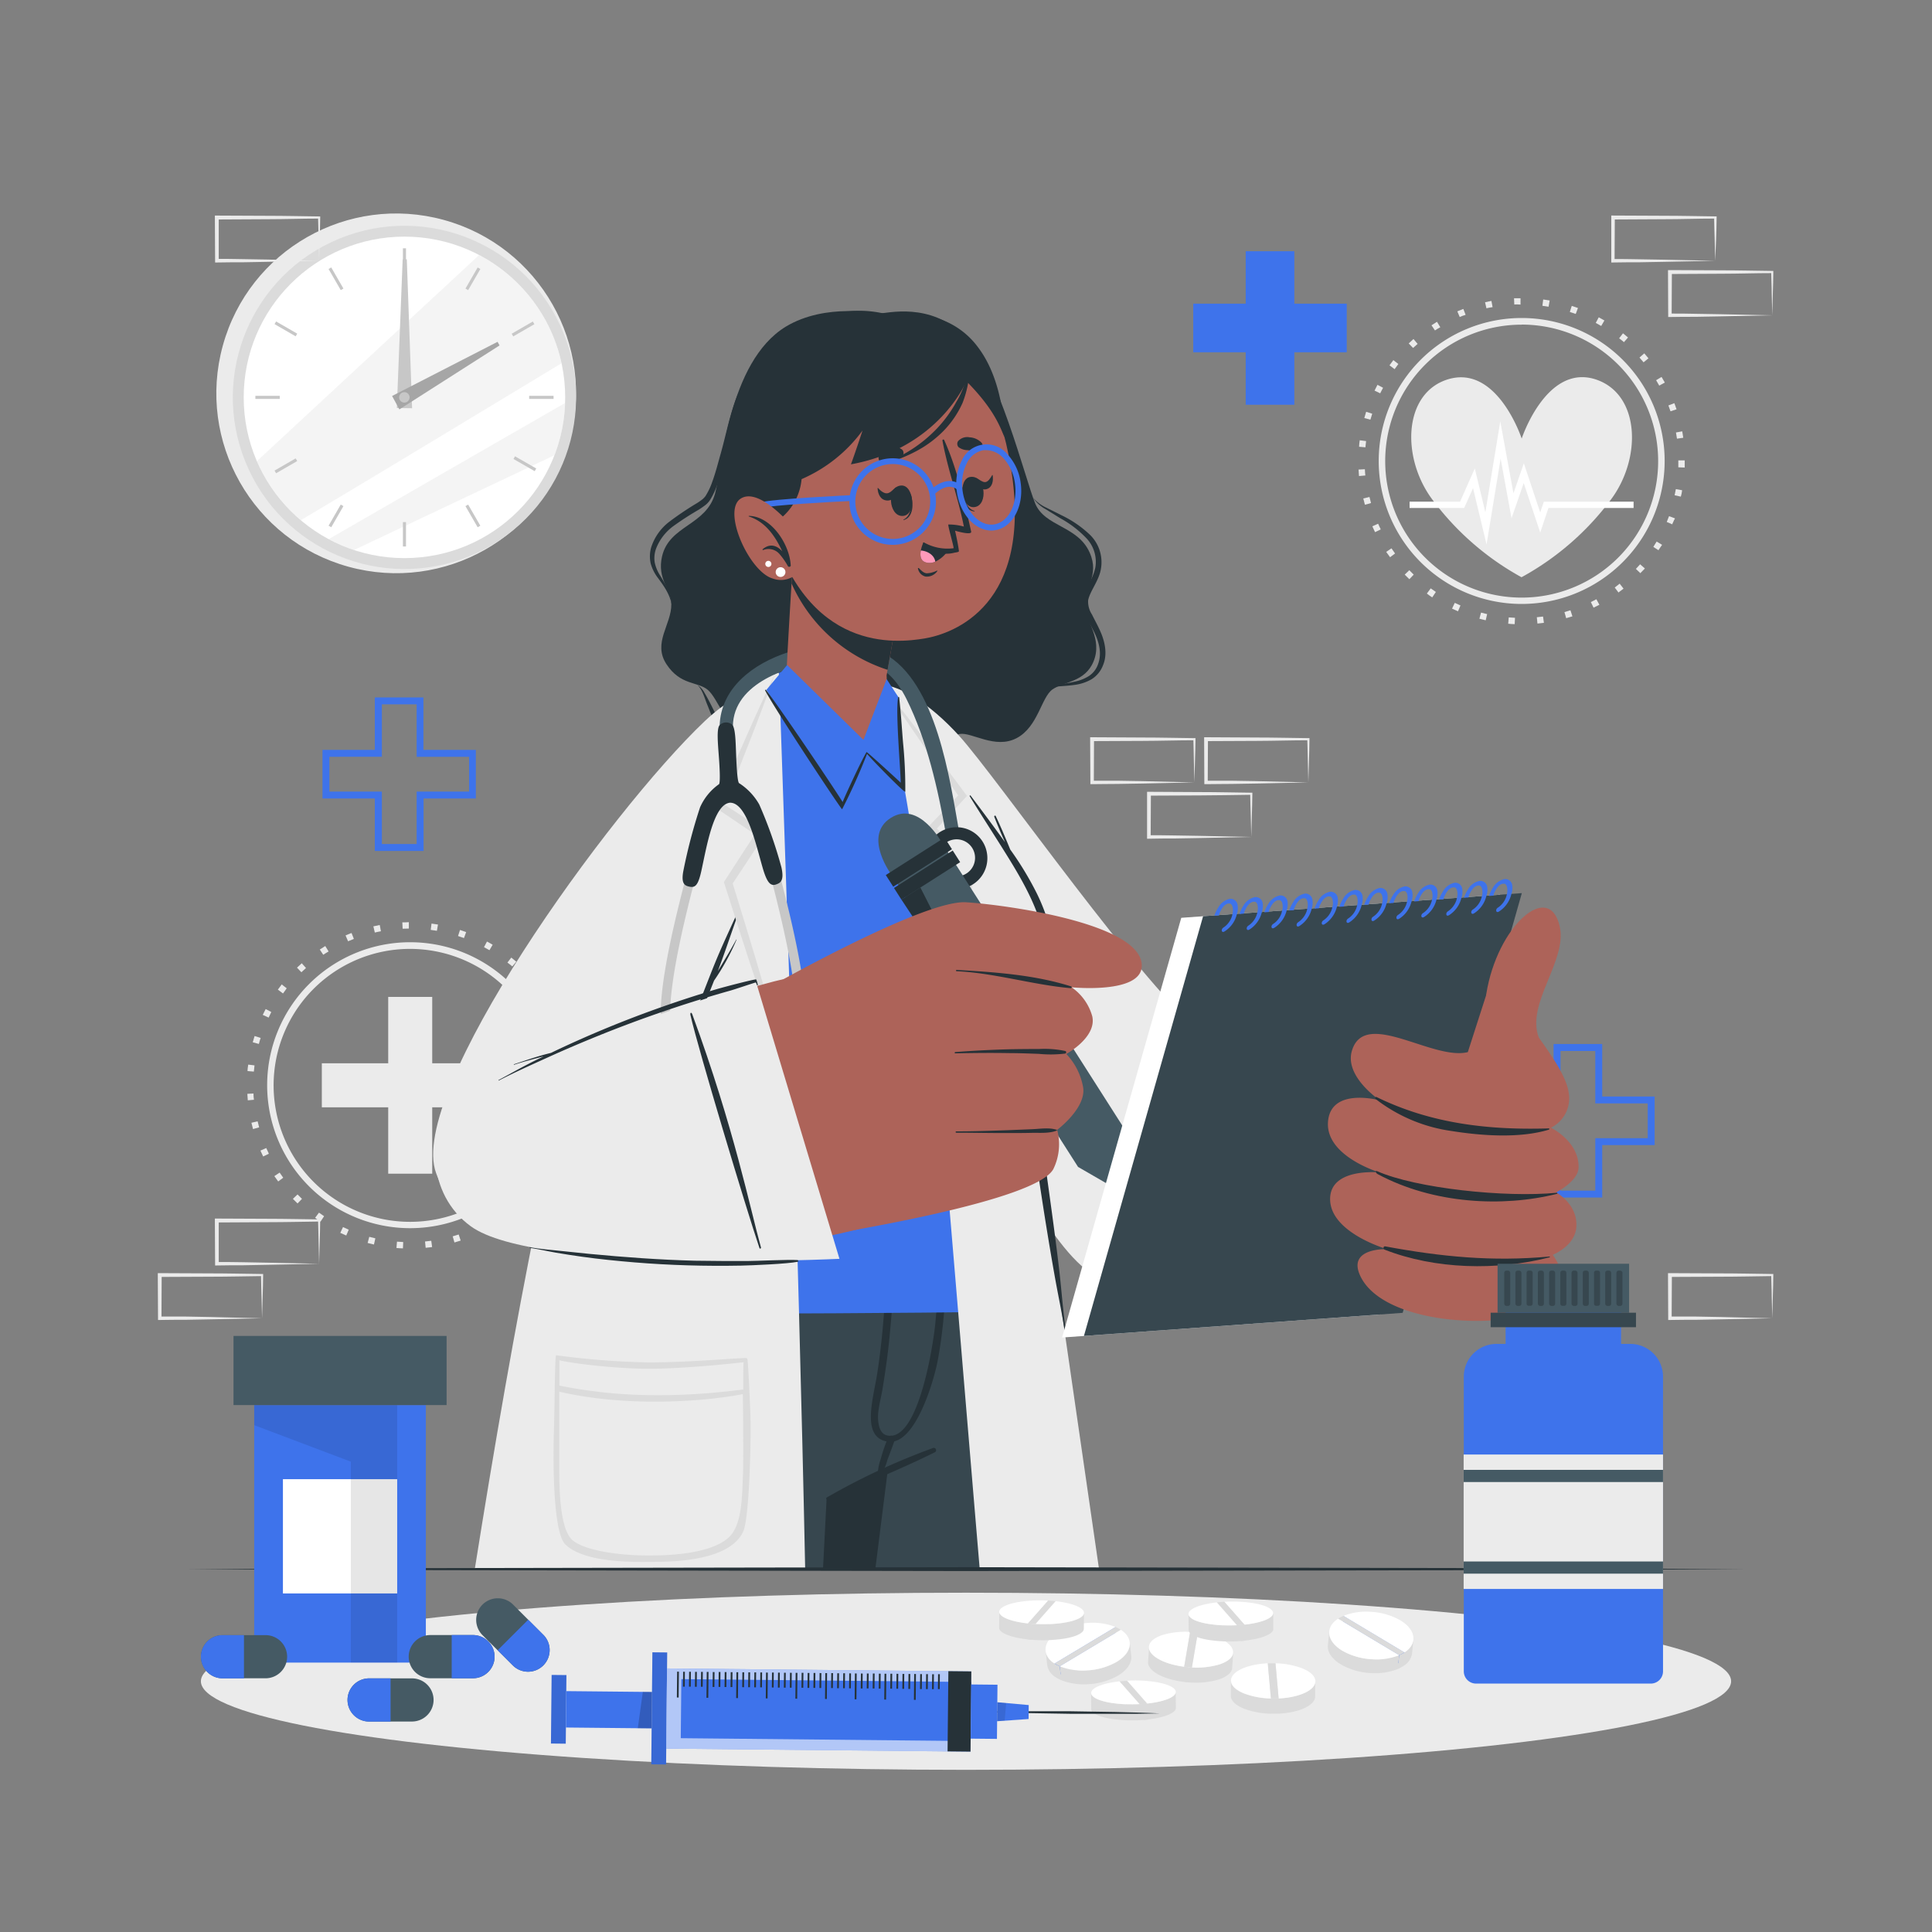 <svg xmlns="http://www.w3.org/2000/svg" viewBox="0 0 500 500"><rect x="0" y="0" width="500" height="500" fill="#808080" stroke="none"/><g id="freepik--background-complete--inject-19"><path d="M106.14,317.85a37,37,0,1,1,37-37A37,37,0,0,1,106.14,317.85Zm0-72.28a35.32,35.32,0,1,0,35.31,35.32A35.36,35.36,0,0,0,106.14,245.57Z" style="fill:#ebebeb"></path><path d="M104.28,323.08c-.56,0-1.12-.06-1.68-.1l.14-1.64c.53,0,1.07.08,1.61.1Zm5.88-.15L110,321.3c.54-.05,1.07-.12,1.61-.19l.22,1.63C111.28,322.82,110.73,322.88,110.16,322.93Zm-13.38-.85c-.55-.12-1.09-.26-1.64-.4l.43-1.59c.52.14,1.05.27,1.57.39Zm20.83-.53-.45-1.59c.52-.14,1-.3,1.55-.47l.51,1.57Zm-28-1.8c-.52-.22-1-.45-1.54-.69l.7-1.49c.49.24,1,.46,1.48.67Zm35.09-.9-.72-1.48c.49-.24,1-.48,1.44-.74l.78,1.45C125.68,318.34,125.18,318.6,124.67,318.85Zm-41.76-2.68c-.47-.31-.94-.63-1.39-1l1-1.34c.43.32.88.63,1.33.92Zm48.23-1.24-1-1.33,1.28-1,1,1.28C132,314.25,131.59,314.6,131.14,314.93ZM77,311.45c-.41-.39-.81-.78-1.2-1.19L77,309.12c.38.39.76.77,1.15,1.14Zm59.82-1.53-1.19-1.13c.37-.39.73-.79,1.09-1.2l1.23,1.08C137.57,309.1,137.2,309.51,136.81,309.92ZM72,305.76c-.33-.45-.65-.91-1-1.38l1.37-.91c.3.44.61.89.93,1.32ZM141.5,304l-1.37-.9c.29-.45.58-.91.86-1.37l1.41.84C142.11,303,141.81,303.51,141.5,304Zm-73.39-4.7c-.25-.51-.48-1-.71-1.53l1.51-.66c.22.5.44,1,.67,1.47Zm77-2-1.51-.64c.21-.5.41-1,.6-1.51l1.54.58C145.49,296.26,145.28,296.78,145.06,297.3Zm-79.63-5.1c-.15-.54-.28-1.08-.41-1.63l1.6-.38c.12.53.25,1.05.4,1.57Zm81.93-2.12-1.6-.36c.12-.52.22-1.05.32-1.58l1.62.29C147.6,289,147.49,289.53,147.36,290.08Zm-83.28-5.32q-.08-.84-.12-1.68L65.6,283q0,.81.12,1.62Zm84.25-2.19-1.64-.06q0-.81,0-1.62v-.17h1.65v.16C148.37,281.46,148.36,282,148.33,282.57ZM65.7,277.33l-1.64-.14c0-.56.11-1.12.18-1.67l1.63.2C65.81,276.26,65.75,276.79,65.7,277.33Zm80.61-2.25c-.08-.53-.16-1.07-.26-1.59l1.62-.3c.1.55.19,1.1.27,1.66ZM67,270.17l-1.59-.43q.23-.81.48-1.62l1.57.5C67.27,269.13,67.12,269.65,67,270.17ZM144.64,268c-.18-.52-.36-1-.55-1.53l1.54-.58c.2.52.39,1.05.57,1.58Zm-75.12-4.65L68,262.65c.24-.51.49-1,.76-1.51l1.45.77C70,262.39,69.75,262.87,69.52,263.36Zm72.2-2c-.26-.47-.53-.94-.81-1.4l1.41-.85c.29.48.57,1,.84,1.46Zm-68.48-4.24-1.33-1c.33-.45.67-.9,1-1.34l1.29,1C73.89,256.24,73.56,256.67,73.24,257.11Zm64.42-1.79q-.51-.63-1-1.23l1.24-1.09c.37.42.73.85,1.08,1.28ZM78,251.62l-1.14-1.19c.41-.39.82-.77,1.24-1.14l1.09,1.23C78.81,250.88,78.41,251.24,78,251.62Zm54.57-1.51c-.41-.36-.83-.7-1.25-1l1-1.29c.44.35.87.7,1.3,1.07Zm-48.9-3-.91-1.37,1.42-.91.86,1.41C84.6,246.48,84.14,246.77,83.69,247.07Zm43-1.2-1.41-.79.77-1.45c.5.27,1,.54,1.47.83ZM90.08,243.6l-.65-1.51c.51-.22,1-.43,1.55-.63l.6,1.53C91.07,243.19,90.57,243.39,90.08,243.6Zm30-.83c-.51-.19-1-.36-1.54-.53l.51-1.57c.53.18,1.07.36,1.59.55ZM97,241.34l-.37-1.6c.54-.13,1.09-.24,1.65-.35l.3,1.62C98,241.11,97.51,241.22,97,241.34Zm16.07-.45c-.53-.09-1.06-.17-1.6-.24l.21-1.63c.56.07,1.12.16,1.67.25Zm-8.87-.54-.08-1.64c.56,0,1.12,0,1.69-.05v1.65C105.27,240.31,104.73,240.32,104.19,240.35Z" style="fill:#ebebeb"></path><polygon points="100.47 303.75 111.86 303.75 111.86 286.57 129.04 286.57 129.04 275.18 111.86 275.18 111.86 258 100.47 258 100.47 275.18 83.29 275.18 83.29 286.57 100.47 286.57 100.47 303.75" style="fill:#ebebeb"></polygon><path d="M416.83,129.39a71.81,71.81,0,0,1-23.06,20,71.76,71.76,0,0,1-23-20c-8.12-10.74-7.72-27.56,3.89-31.2,12.84-4,19.15,15.31,19.15,15.31s6.4-19.45,19.16-15.31C424.5,102,424.94,118.65,416.83,129.39Z" style="fill:#ebebeb"></path><polygon points="384.72 140.9 381.22 126.33 378.93 131.47 364.8 131.47 364.8 129.82 377.87 129.82 381.68 121.23 384.41 132.59 388.27 109.05 391.68 127.67 394.37 119.9 398.61 132.63 399.55 129.82 422.77 129.82 422.77 131.46 400.74 131.46 398.61 137.82 394.34 125.01 391.18 134.13 388.36 118.68 384.72 140.9" style="fill:#fff"></polygon><path d="M393.81,156.3a37,37,0,1,1,37-37A37,37,0,0,1,393.81,156.3Zm0-72.28a35.32,35.32,0,1,0,35.32,35.32A35.35,35.35,0,0,0,393.81,84Z" style="fill:#ebebeb"></path><path d="M392,161.53c-.56,0-1.12-.06-1.68-.11l.14-1.64c.53.05,1.07.08,1.62.11Zm5.89-.15-.16-1.64c.54-.05,1.08-.11,1.61-.18l.22,1.63C399,161.26,398.4,161.33,397.84,161.38Zm-13.39-.85c-.55-.12-1.09-.26-1.63-.4l.42-1.59c.52.14,1.05.27,1.58.39Zm20.83-.54-.45-1.58c.52-.15,1-.3,1.55-.47l.51,1.57C406.36,159.68,405.82,159.84,405.28,160Zm-28-1.79c-.52-.22-1-.45-1.54-.69l.7-1.49,1.48.67Zm35.1-.91-.72-1.48c.48-.23,1-.48,1.43-.73l.78,1.44C413.35,156.79,412.85,157.05,412.35,157.29Zm-41.77-2.68c-.47-.31-.93-.63-1.39-1l1-1.34c.44.32.88.62,1.33.92Zm48.23-1.24-1-1.32c.44-.32.86-.65,1.28-1l1,1.29C419.71,152.7,419.27,153,418.81,153.37Zm-54.15-3.47c-.41-.39-.81-.79-1.2-1.19l1.19-1.14q.56.57,1.14,1.14Zm59.82-1.53-1.19-1.14c.37-.39.73-.79,1.09-1.19l1.24,1.08C425.25,147.54,424.87,148,424.48,148.37Zm-64.81-4.16c-.33-.46-.65-.91-1-1.38l1.36-.92c.3.45.61.89.93,1.33Zm69.51-1.78-1.38-.9c.29-.46.58-.91.86-1.38l1.41.85C429.78,141.48,429.48,142,429.18,142.43Zm-73.4-4.71c-.25-.5-.48-1-.7-1.52l1.5-.66c.22.49.44,1,.68,1.47Zm77-2-1.51-.64c.21-.49.41-1,.6-1.5l1.54.58C433.16,134.7,433,135.23,432.73,135.74Zm-79.62-5.09c-.15-.54-.29-1.09-.42-1.63l1.6-.38c.12.53.26,1.05.4,1.57ZM435,128.53l-1.61-.36c.12-.53.23-1.06.32-1.59l1.62.29C435.27,127.43,435.16,128,435,128.53Zm-83.29-5.33q-.08-.83-.12-1.68l1.64-.08c0,.54.07,1.08.12,1.61ZM436,121l-1.65-.06c0-.54,0-1.08,0-1.62v-.17H436v.16C436,119.9,436,120.46,436,121Zm-82.64-5.24-1.63-.14c0-.56.1-1.12.17-1.68l1.64.21C353.48,114.7,353.42,115.24,353.37,115.78ZM434,113.53c-.07-.54-.16-1.07-.26-1.6l1.62-.3c.1.55.19,1.11.27,1.66Zm-79.33-4.91-1.59-.43c.15-.55.31-1.08.48-1.62l1.57.5C355,107.58,354.79,108.1,354.65,108.62Zm77.66-2.17c-.17-.51-.36-1-.55-1.52l1.54-.59q.3.8.57,1.59Zm-75.12-4.65-1.48-.71c.24-.51.5-1,.76-1.5l1.45.77C357.67,100.83,357.43,101.32,357.19,101.8Zm72.2-2c-.26-.48-.53-.94-.81-1.4l1.41-.85c.29.47.57,1,.84,1.45Zm-68.47-4.25-1.34-1q.5-.69,1-1.35l1.29,1C361.56,94.68,361.23,95.12,360.92,95.55Zm64.41-1.78c-.34-.42-.69-.83-1.05-1.24l1.24-1.08c.37.42.73.84,1.08,1.28Zm-59.64-3.71-1.14-1.18c.41-.39.82-.77,1.24-1.14L366.88,89C366.48,89.33,366.08,89.69,365.69,90.06Zm54.57-1.51c-.41-.35-.83-.69-1.25-1l1-1.29c.44.35.87.71,1.3,1.08Zm-48.89-3-.92-1.36c.47-.32.94-.62,1.42-.91l.86,1.41C372.27,84.93,371.81,85.22,371.37,85.51Zm43-1.19c-.46-.27-.93-.54-1.41-.79l.77-1.45c.5.26,1,.54,1.47.82Zm-36.59-2.27-.65-1.51q.76-.33,1.56-.63l.59,1.53C378.74,81.63,378.25,81.84,377.75,82.05Zm30-.84c-.51-.18-1-.36-1.53-.52l.5-1.57c.54.17,1.07.35,1.6.55Zm-23.1-1.42-.37-1.61c.54-.12,1.09-.24,1.65-.34l.3,1.61C385.71,79.55,385.18,79.67,384.66,79.79Zm16.07-.45c-.53-.09-1.06-.17-1.6-.24l.21-1.63c.56.07,1.12.15,1.67.25Zm-8.87-.54-.07-1.65c.55,0,1.11,0,1.68,0v1.64C392.94,78.76,392.4,78.77,391.86,78.8Z" style="fill:#ebebeb"></path><circle cx="102.54" cy="101.8" r="46.54" transform="translate(-22.79 173.71) rotate(-74.64)" style="fill:#ebebeb"></circle><circle cx="104.67" cy="102.84" r="44.41" transform="translate(-31.08 47.13) rotate(-22.18)" style="fill:#dbdbdb"></circle><circle cx="104.67" cy="102.84" r="41.6" style="fill:#fff"></circle><path d="M145.34,94c-19,11.48-50.09,30.31-67.49,40.63a41.68,41.68,0,0,1-11.37-15.28L124,66A41.65,41.65,0,0,1,145.34,94Z" style="fill:#ebebeb;opacity:0.5"></path><path d="M146.25,104.29a41.22,41.22,0,0,1-2.75,13.52L91.61,142.35a40.5,40.5,0,0,1-6.55-2.81C100.73,130.48,129.37,114,146.25,104.29Z" style="fill:#ebebeb;opacity:0.5"></path><rect x="104.27" y="64.26" width="0.8" height="6.31" style="fill:#c7c7c7"></rect><rect x="86.56" y="69" width="0.8" height="6.31" transform="translate(-24.43 53.14) rotate(-30)" style="fill:#c7c7c7"></rect><rect x="73.59" y="81.97" width="0.8" height="6.31" transform="translate(-36.73 106.63) rotate(-60)" style="fill:#c7c7c7"></rect><rect x="66.09" y="102.44" width="6.31" height="0.8" style="fill:#c7c7c7"></rect><rect x="70.84" y="120.15" width="6.31" height="0.8" transform="translate(-50.37 53.15) rotate(-30)" style="fill:#c7c7c7"></rect><rect x="83.81" y="133.12" width="6.31" height="0.8" transform="translate(-72.15 142.18) rotate(-60.04)" style="fill:#c7c7c7"></rect><rect x="104.27" y="135.12" width="0.8" height="6.31" style="fill:#c7c7c7"></rect><rect x="121.99" y="130.37" width="0.8" height="6.31" transform="translate(-50.37 79.08) rotate(-30)" style="fill:#c7c7c7"></rect><rect x="134.96" y="117.4" width="0.8" height="6.31" transform="matrix(0.5, -0.87, 0.87, 0.5, -36.73, 177.5)" style="fill:#c7c7c7"></rect><rect x="136.95" y="102.44" width="6.31" height="0.8" style="fill:#c7c7c7"></rect><rect x="132.21" y="84.72" width="6.31" height="0.8" transform="translate(-24.43 79.1) rotate(-30)" style="fill:#c7c7c7"></rect><rect x="119.24" y="71.75" width="6.31" height="0.8" transform="translate(-1.27 142.12) rotate(-60.02)" style="fill:#c7c7c7"></rect><polygon points="105.28 67.11 106.65 105.65 102.7 105.6 104.21 67.1 105.28 67.11" style="fill:#c7c7c7"></polygon><polygon points="129.28 89.4 103.36 105.95 101.47 102.48 128.77 88.46 129.28 89.4" style="fill:#a6a6a6"></polygon><path d="M106,102.84a1.35,1.35,0,1,1-1.35-1.35A1.35,1.35,0,0,1,106,102.84Z" style="fill:#c7c7c7"></path><path d="M82.59,327.06l-13.12.27-6.66.12c-2.23,0-4.47,0-6.7.05h-.44v-.44l-.06-11.19v-.51h.5l13.24.06c4.42,0,8.83.11,13.24.16h.28v.27c0,1.89-.09,3.78-.13,5.65Zm0,0-.14-5.66c0-1.86-.11-3.7-.13-5.53l.27.27c-4.41.05-8.82.16-13.24.16l-13.24.07.5-.5,0,11.19-.45-.45c2.18,0,4.36,0,6.55.05l6.58.12Z" style="fill:#ebebeb"></path><path d="M67.82,341.17l-13.12.27-6.66.12c-2.23,0-4.47,0-6.7.05H40.9v-.44L40.84,330v-.51h.5l13.24.06c4.41,0,8.83.11,13.24.16h.28V330c0,1.89-.08,3.78-.13,5.65Zm0,0-.14-5.66c-.05-1.86-.11-3.7-.13-5.53l.27.27c-4.41.05-8.83.16-13.24.16l-13.24.06.5-.49-.05,11.19-.45-.45c2.18,0,4.36,0,6.55,0l6.58.12Z" style="fill:#ebebeb"></path><path d="M338.6,202.49l-13.13.28-6.66.11c-2.22.05-4.46,0-6.69.06h-.44v-.45l-.05-11.19v-.5h.5l13.24.07c4.41,0,8.83.11,13.24.16h.28v.27c0,1.9-.08,3.79-.13,5.66Zm0,0-.14-5.65c0-1.86-.11-3.71-.13-5.54l.27.28c-4.41,0-8.83.15-13.24.16l-13.24.06.5-.5-.06,11.19-.44-.44c2.18,0,4.36,0,6.54,0l6.58.11Z" style="fill:#ebebeb"></path><path d="M323.83,216.6l-13.13.28L304,217c-2.22,0-4.46,0-6.69.06h-.45v-.45l0-11.19v-.5h.5l13.24.07c4.41,0,8.82.11,13.24.16h.27v.27c0,1.9-.09,3.79-.13,5.66Zm0,0-.14-5.65c-.05-1.86-.12-3.71-.14-5.54l.28.28c-4.42.05-8.83.15-13.24.16l-13.24.06.5-.5-.06,11.19-.44-.44c2.18,0,4.36,0,6.54.05l6.58.11Z" style="fill:#ebebeb"></path><path d="M309.11,202.49l-13.12.28-6.66.11c-2.23.05-4.46,0-6.7.06h-.44v-.45l-.06-11.19v-.5h.5l13.24.07c4.42,0,8.83.11,13.24.16h.28v.27c0,1.9-.09,3.79-.13,5.66Zm0,0-.14-5.65c0-1.86-.11-3.71-.13-5.54l.27.28c-4.41,0-8.82.15-13.24.16l-13.24.06.5-.5-.05,11.19-.45-.44c2.19,0,4.36,0,6.55,0l6.58.11Z" style="fill:#ebebeb"></path><path d="M458.66,341.17l-13.13.27-6.66.12c-2.22,0-4.46,0-6.69.05h-.45v-.44L431.68,330v-.51h.5l13.24.06c4.41,0,8.83.11,13.24.16h.27V330c0,1.89-.08,3.78-.13,5.65Zm0,0-.14-5.66c0-1.86-.12-3.7-.13-5.53l.27.27c-4.41.05-8.83.16-13.24.16l-13.24.06.5-.49-.06,11.19-.44-.45c2.18,0,4.36,0,6.54,0l6.58.12Z" style="fill:#ebebeb"></path><path d="M443.89,67.49l-13.13.27-6.66.12c-2.22,0-4.46,0-6.69.05H417v-.45l0-11.19v-.51h.51l13.24.06c4.41,0,8.82.11,13.24.16h.27v.27c0,1.9-.09,3.78-.13,5.65Zm0,0-.14-5.66c-.05-1.86-.12-3.7-.14-5.53l.28.27c-4.42,0-8.83.16-13.24.16l-13.24.07.5-.5-.06,11.19-.44-.45c2.18,0,4.35,0,6.54.06l6.58.11Z" style="fill:#ebebeb"></path><path d="M458.66,81.6l-13.13.27-6.66.12c-2.22,0-4.46,0-6.69.05h-.45V81.6l-.05-11.19V69.9h.5l13.24.06c4.41,0,8.83.11,13.24.16h.27v.27c0,1.89-.08,3.78-.13,5.65Zm0,0-.14-5.66c0-1.86-.12-3.7-.13-5.53l.27.27c-4.41,0-8.83.16-13.24.16l-13.24.07.5-.5-.06,11.19-.44-.45c2.18,0,4.36,0,6.54.06l6.58.11Z" style="fill:#ebebeb"></path><path d="M82.59,67.49l-13.12.27-6.66.12c-2.23,0-4.47,0-6.7.05h-.44v-.45L55.61,56.3v-.51h.5l13.24.06c4.42,0,8.83.11,13.24.16h.28v.27c0,1.9-.09,3.78-.13,5.65Zm0,0-.14-5.66c0-1.86-.11-3.7-.13-5.53l.27.27c-4.41,0-8.82.16-13.24.16l-13.24.07.5-.5,0,11.19L56.11,67c2.18,0,4.36,0,6.55.06l6.58.11Z" style="fill:#ebebeb"></path></g><g id="freepik--Shadow--inject-19"><ellipse cx="250" cy="435.11" rx="198.01" ry="22.92" style="fill:#ebebeb"></ellipse></g><g id="freepik--Icons--inject-19"><path d="M109.62,220.22H97V206.65H83.46V194.07H97V180.49h12.58v13.58h13.57v12.58H109.62Zm-10.79-1.79h9V204.86H121.4v-9H107.83V182.28h-9v13.58H85.25v9H98.83Z" style="fill:#3E73EB"></path><path d="M414.65,309.92H402.06V296.35H388.49V283.77h13.57V270.19h12.59v13.58h13.57v12.58H414.65Zm-10.79-1.79h9V294.56h13.57v-9H412.86V272h-9v13.58H390.28v9h13.58Z" style="fill:#3E73EB"></path><polygon points="348.54 78.59 348.54 91.17 334.97 91.17 334.97 104.75 322.39 104.75 322.39 91.17 308.81 91.17 308.81 78.59 322.39 78.59 322.39 65.02 334.97 65.02 334.97 78.59 348.54 78.59" style="fill:#3E73EB"></polygon></g><g id="freepik--Character--inject-19"><path d="M227.11,81.18c2.61-.08,13.54-3.15,22.58,5.78,8.56,8.45,15.69,37.19,18.2,43.3S278.89,136,282,143c2.7,6.07-1.54,9.14-1.28,13.86.21,3.67,4.71,8.5,2.27,14.36-2.21,5.33-7.64,5.15-10.58,7.18s-3.74,9.7-9.31,12.63-11.62-1.61-14.74-1.08-5.29,10.7-15.61,11.49-14.64-7.36-19.12-8.39-14.57,3.6-20.23-.89-7.61-11.37-10.2-13.6-7.06-1.1-10.71-6.65,1.29-10.23,1.25-15.54c0-3.7-3.77-6.51-2.4-12.39,1.89-8.08,11.43-7.94,13.73-16.3,1.8-6.55,3.29-34,18.3-43.15C213.77,78.28,227.11,81.18,227.11,81.18Z" style="fill:#263238"></path><path d="M267.34,128.78a9.19,9.19,0,0,0,3.27,3l3.77,2.33a27.64,27.64,0,0,1,6.86,5.27,8.87,8.87,0,0,1,2.22,7.57,13.64,13.64,0,0,1-1.57,3.88,15.94,15.94,0,0,0-1.89,4.27,7.53,7.53,0,0,0,1.18,4.72c.69,1.34,1.43,2.6,2.05,3.9,1.25,2.56,1.92,5.39,1,8a6.06,6.06,0,0,1-2.35,3.19,11,11,0,0,1-3.92,1.53c-1.42.33-2.88.52-4.35.77a7.48,7.48,0,0,0-4.09,1.65,7.84,7.84,0,0,1,4.15-1.2c1.47-.13,2.95-.19,4.44-.41a11.82,11.82,0,0,0,4.35-1.44,7.28,7.28,0,0,0,3-3.65c1.27-3,.41-6.42-.85-9.11-.62-1.38-1.36-2.69-2-4a6.12,6.12,0,0,1-1-3.7c.5-2.46,2.79-5,3.31-8.14a9.94,9.94,0,0,0-2.77-8.74,28.45,28.45,0,0,0-7.41-5.11l-4-2A9.93,9.93,0,0,1,267.34,128.78Z" style="fill:#263238"></path><path d="M191,101.93c-2.06,4.91-3,10.18-4.42,15.24-.72,2.53-1.35,5.09-2.25,7.53a17.3,17.3,0,0,1-1.59,3.42,2.57,2.57,0,0,1-.51.67,3,3,0,0,1-.63.57c-.5.38-1,.73-1.59,1.07a79.73,79.73,0,0,0-6.64,4.48,13.54,13.54,0,0,0-4.82,6.67,8.45,8.45,0,0,0-.16,4.21,10.94,10.94,0,0,0,1.82,3.7c1.59,2.13,3.11,4.27,3.61,6.92-.1-2.7-1.58-5.14-2.92-7.37a10.18,10.18,0,0,1-1.46-3.47,7.2,7.2,0,0,1,.36-3.61,13.06,13.06,0,0,1,4.53-5.85,77.07,77.07,0,0,1,6.6-4.26c.56-.37,1.12-.75,1.67-1.18A5.59,5.59,0,0,0,184,129a18.58,18.58,0,0,0,1.69-3.78,64.52,64.52,0,0,0,2.06-7.74l1.52-7.8A67.8,67.8,0,0,1,191,101.93Z" style="fill:#263238"></path><path d="M180.46,177.22c1.35,1.32,1.81,3.25,2.52,5s1.37,3.54,2.15,5.29a27.45,27.45,0,0,0,2.82,5.07,12.55,12.55,0,0,0,4.47,4c3.93,1.71,8.11.76,11.66-.49,1.81-.64,3.55-1.37,5.33-2a11.83,11.83,0,0,1,5.48-.86,11,11,0,0,0-5.71.06c-1.87.44-3.67,1-5.49,1.52-3.54,1-7.4,1.63-10.55.2a11.36,11.36,0,0,1-3.91-3.46,34.33,34.33,0,0,1-2.94-4.69c-.9-1.65-1.71-3.35-2.56-5-.44-.85-.89-1.69-1.38-2.51A5.67,5.67,0,0,0,180.46,177.22Z" style="fill:#263238"></path><polygon points="278.65 406.09 192.03 406.09 186.88 298.95 264.28 298.95 278.65 406.09" style="fill:#37474f"></polygon><polygon points="240.04 298.95 230.89 371.51 230.88 371.62 230.68 373.13 230.31 376.1 229.89 379.41 229.74 380.59 229.62 381.54 226.53 406.09 192.03 406.09 186.88 298.95 240.04 298.95" style="fill:#263238"></polygon><path d="M261.06,406.09h-2.29c-.12-.95-.23-1.89-.35-2.84-3.08-25-6.07-50-8.67-75-.24-2.29-.48-4.59-.71-6.88,0-.36.58-.43.63-.07.21,1.54.43,3.08.63,4.62C254,352.62,257.52,379.36,261.06,406.09Z" style="fill:#263238"></path><path d="M256.42,298.87a.32.32,0,0,1,0,.08c-.23,1.07-2.76,12.81-6.1,27-.18.77-.36,1.55-.55,2.33-1.48,6.19-3.09,12.74-4.72,19-3.52,13.59-7.13,25.77-9.59,29.78a3.93,3.93,0,0,1-1.09,1.27c-.8.47-2.5,1.31-4.61,2.3l-1.4.65-1.2.55c-4.8,2.2-10.57,4.72-13.24,5.83l0,0v.21l-.93,18.24H131.4l8.64-52,10.43-55.19Z" style="fill:#37474f"></path><path d="M241.42,374.76A174.54,174.54,0,0,0,214,387.53a.31.31,0,0,0,.26.56c9.23-4,18.65-7.76,27.65-12.23A.6.6,0,0,0,241.42,374.76Z" style="fill:#263238"></path><path d="M244.2,311.52c0-.32-.58-.39-.58,0,.07,11-.63,20.6-1.55,30.85-.43,4.75-4.25,31-12.5,29.12-1.38-.32-2.09-1.68-2.3-3.76-.26-2.51.68-5.57,1.09-8.06.92-5.5,1.65-11,2.12-16.58a150.26,150.26,0,0,0-.33-31.09.27.27,0,0,0-.53,0c0,14.36-.37,28.69-2.51,42.92-1,6.83-4.48,17.12,2.67,18.18s12-16.17,12.88-20.89C245.14,339,245.24,324.84,244.2,311.52Z" style="fill:#263238"></path><path d="M229.79,372.16a43.6,43.6,0,0,0-1.86,5.44,12.61,12.61,0,0,0-.77,4.48c0,.29.42.32.57.12a15.59,15.59,0,0,0,1.92-4.35c.63-1.69,1.29-3.36,1.87-5.06A.92.92,0,0,0,229.79,372.16Z" style="fill:#263238"></path><path d="M168.76,377.62c-.82,9.5-1.79,19-2.81,28.47h-.89c1-9.5,2.14-19,3.37-28.48C168.46,377.4,168.78,377.4,168.76,377.62Z" style="fill:#263238"></path><path d="M224.75,203.06c7.47,24.36,39.8,111.37,61.48,124.63,14.19,8.67,85.46,13.6,99.17,7.24,7.61-3.54,5.24-61.1-3.73-61.42-11.19-.4-66.2-1.88-72.29-4.79s-47.18-57.86-62.84-74.51C219.55,165.49,219.77,186.84,224.75,203.06Z" style="fill:#ad6359"></path><path d="M364.62,269.19l-10.16,70.4s-57.88,1.7-73.66-11.21C258.31,310,226.06,217,222.4,202.45c-8.67-34.5,10.65-28.74,25.85-12,9.87,10.9,48.7,66.66,63.08,76.93C315.41,270.33,364.62,269.19,364.62,269.19Z" style="fill:#ebebeb"></path><path d="M340.2,336.14c1.19-10.45,7.62-53,9.63-62.13.14-.63.58-.7.52,0-2.81,31.39-8,52-9.73,62.18C340.57,336.43,340.17,336.41,340.2,336.14Z" style="fill:#263238"></path><path d="M264.31,272.81l9.67,66.5s-108.38,1.6-135.29-.29c0,0,21.95-124.33,50.88-155.75,14.47-15.71,31.46-14.53,42.29-3.55,2.74,2.78,35.43,46,38.87,62.49C273.73,256.77,264.31,272.81,264.31,272.81Z" style="fill:#3E73EB"></path><path d="M222.08,265.39a118.64,118.64,0,0,1,17.38-.29c2.87.21,5.72.54,8.57.94,1.42.2,2.85.35,4.27.49a18.31,18.31,0,0,0,4.5,0c.13,0,.16.18,0,.21a33.1,33.1,0,0,1-4.2.68,29.82,29.82,0,0,1-4.12,0c-2.92-.18-5.83-.49-8.75-.7-5.88-.42-11.76-.85-17.66-.84C221.82,265.88,221.81,265.42,222.08,265.39Z" style="fill:#263238"></path><path d="M209,273a128.56,128.56,0,0,1,14-3.24c2.36-.4,4.73-.66,7.12-.86,1.13-.09,2.28-.17,3.42-.23s2.52,0,3.77,0c.13,0,.17.19,0,.21-1.18.11-2.35.42-3.52.61l-3.54.54c-2.35.37-4.7.77-7.07,1.12-4.72.69-9.42,1.43-14.12,2.29C208.76,273.41,208.72,273.05,209,273Z" style="fill:#263238"></path><path d="M208.38,406.09H122.87c10-62.82,22-127.16,33.55-159.54,24.86-69.81,45.15-72.48,45.15-72.48v.08c.11,2.95,3,82.08,5.22,165.77C207.39,362.1,207.94,384.6,208.38,406.09Z" style="fill:#ebebeb"></path><path d="M194.26,368.6c0-2.44-.54-14-.76-16.33h0c0-.27-.1-.81-.32-.81-3.19,0-14.26,1.13-25.41,1.13a202.35,202.35,0,0,1-23.83-1.86c-.37.11-.37,12.81-.57,18.95-.4,12.81.19,27.3,2.92,30,5.1,5,18.69,4.57,23,4.53s19.5-.05,23.07-7.89C193.88,392.81,194.3,374.93,194.26,368.6Zm-2,13c-.18,6.32-.38,12-2.81,15.33-2.08,2.81-7.95,5.64-21.46,5.63-9.76,0-18-1.79-20.25-4.39-2.7-3.11-3-12.05-3-17.39,0-7.37,0-13.26,0-20.62,18.87,4.38,39.63,2.22,47.5.63C192.27,361.1,192.44,376.65,192.29,381.6Zm.05-22c-24.51,3.15-39.68.52-47.54-1,0-2.36,0-4.2,0-6.57,3.37.85,14.71,2.2,23.21,2.2,7.91,0,19.53-1.1,24.46-1.69C192.3,354.48,192.4,358.7,192.34,359.59Z" style="fill:#dbdbdb"></path><path d="M199,206.89c-4.81,19.91-29.55,90.73-35.7,96.87-7.33,7.32-39.29,29.83-50.43-.14-7.72-20.75,44.74-93.49,69.53-117C194.5,175.21,207.05,173.53,199,206.89Z" style="fill:#ebebeb"></path><path d="M190.54,243.17c-1.5,2.77-3.15,5.46-4.77,8.16.38-1,.75-2,1.11-3,1.56-4.31,3-8.67,4.59-13,.06-.14-.16-.19-.22-.06-1.67,3.75-3.44,7.47-5.07,11.25s-3,7.42-4.48,11.17c-2.91,7.55-5.86,15.09-8.56,22.72a125.07,125.07,0,0,0-4.1,12.88c0,.12.15.21.21.09,1.79-3.61,3.2-7.41,4.64-11.17s2.88-7.48,4.28-11.24,2.89-7.65,4.37-11.46c.74-1.92,1.51-3.82,2.26-5.73a60,60,0,0,0,5.83-10.62C190.65,243.16,190.56,243.12,190.54,243.17Z" style="fill:#263238"></path><path d="M200.67,174.16q-4,8.44-7.76,17c-2.5,5.7-5.08,11.36-7.5,17.1l-.3.72.65.44,10.49,7.09L196,215c-2.85,4.26-5.61,8.57-8.39,12.87l-.27.42.15.46c2.81,8.71,5.52,17.45,8.47,26.12s5.84,17.35,8.94,26q-3.57-13.28-7.48-26.43c-2.52-8.8-5.28-17.52-7.94-26.28l-.12.88c2.82-4.27,5.66-8.53,8.42-12.85l.57-.9-.87-.57-10.62-6.9.36,1.16c2.38-5.75,4.58-11.57,6.88-17.35S198.53,180,200.67,174.16Z" style="fill:#dbdbdb"></path><path d="M284.43,406.09H253.55c-1.83-21.63-3.71-44.24-5.57-66.47-2.65-31.77-5.27-62.77-7.71-89.07a538.74,538.74,0,0,0-11.53-72.72c-.14-.61-.23-1-.25-1.05s0,0,0,0a13.62,13.62,0,0,1,3.27,2.85.94.94,0,0,0,.1.1l.33.37a3.15,3.15,0,0,1,.25.28c5.31,5.83,14.19,17.75,22.09,30,7.62,11.8,14.34,23.89,16,31.07l.09.4c.05.23.09.45.13.67a38.77,38.77,0,0,1,.55,5.76h0a44.17,44.17,0,0,1-5.91,22.49,1.4,1.4,0,0,1-.09.17c-.26.44-.42.67-.42.67l0,.11L275,341Z" style="fill:#ebebeb"></path><path d="M260.06,220.52c-3-4.82-6.13-9.59-9.1-14.45-.09-.14.13-.3.23-.17,3,4,6,8,8.91,12.07-1-2.17-1.91-4.35-2.78-6.57-.1-.25.25-.46.37-.21,1.35,2.85,2.56,5.75,3.76,8.67a82.67,82.67,0,0,1,6.92,11.44c4.13,8.49,5.91,17.77,3.67,27.05a33.65,33.65,0,0,1-2.7,7.4c-.8,1.6-3.41,5.08-3.39,5.18,1.7,9.48,3,19.07,4.31,28.61s2.72,19.3,3.85,29c.63,5.48,1,11,1.84,16.47,0,.2-.28.28-.31.08-.69-4.76-1.72-9.47-2.57-14.21s-1.64-9.48-2.41-14.24c-1.54-9.6-2.92-19.24-4.31-28.87-.78-5.44-1.64-10.89-2.26-16.36-.07-.6,2.39-4.48,3.12-6a38.78,38.78,0,0,0,2.38-6.26,35,35,0,0,0,1.14-13.47C269.68,236.46,264.9,228.25,260.06,220.52Z" style="fill:#263238"></path><path d="M228.74,177.83q4.78,7.26,9.73,14.39c3.32,4.74,6.56,9.54,9.94,14.23l.07-1.12-8.12,8.51-.67.7.71.69c3.42,3.31,6.9,6.56,10.37,9.82l-.29-.84c-1.26,8.82-2.61,17.62-3.73,26.46s-2.31,17.67-3.28,26.53c1.68-8.76,3.21-17.53,4.68-26.32s2.84-17.59,4.24-26.38l.08-.5-.37-.35c-3.43-3.3-6.86-6.61-10.34-9.85l0,1.39,8-8.66.5-.54-.43-.58c-3.41-4.67-7-9.24-10.44-13.87S232.35,182.37,228.74,177.83Z" style="fill:#dbdbdb"></path><path d="M189.7,189.07c-.81-11.83,13.52-16.53,22.38-17.75,10.49-1.44,17.48-.57,22.53,9.61,5.32,10.73,8.11,23.18,10.2,34.93.39,2.19,3.81,1.64,3.42-.56-2.41-13.53-5.87-38.78-19.35-46.12-12.41-6.77-44,.4-42.6,20.44.15,2.23,3.57,1.66,3.42-.55Z" style="fill:#455a64"></path><path d="M255.42,220.77a8,8,0,1,1-9.12-6.58A7.95,7.95,0,0,1,255.42,220.77Z" style="fill:#263238"></path><path d="M252.29,221.28a4.79,4.79,0,1,1-5.49-4A4.78,4.78,0,0,1,252.29,221.28Z" style="fill:#ebebeb"></path><path d="M201.73,226.13c8.75,33.23,7.4,41.35,4.64,45.17a22,22,0,0,1-7.8,6.3l-1-2.19.5,1.09-.5-1.09a20,20,0,0,0,6.85-5.52c2-2.76,3.64-10.24-5-43.15Z" style="fill:#c7c7c7"></path><rect x="195.1" y="272.5" width="5.14" height="8.36" rx="1.11" transform="translate(51.4 583.65) rotate(-118.98)" style="fill:#263238"></rect><path d="M180,227c-6.59,25-8.18,38.76-5,43.15a19.94,19.94,0,0,0,6.85,5.51l-1,2.2a22,22,0,0,1-7.8-6.3c-3.78-5.22-2.44-18.31,4.63-45.17Z" style="fill:#c7c7c7"></path><rect x="179.2" y="272.72" width="5.14" height="8.36" rx="1.11" transform="translate(-148.5 302.01) rotate(-61.06)" style="fill:#263238"></rect><path d="M176.87,225.3a137.86,137.86,0,0,1,4.31-16.38A14.48,14.48,0,0,1,186,203c.48-.05.27-4.27,0-7.71-.22-3-.54-6.58.19-7.56a2.38,2.38,0,0,1,3.31-.17c.83.89.88,4.45,1,7.5.12,3.45.36,7.66.84,7.66a15.79,15.79,0,0,1,5.15,5.47,114.3,114.3,0,0,1,5.76,16.35c.77,3.56-.4,4-1.42,4.36-1.44.49-2.36-.5-3.49-4.44-1.8-6.24-4.07-16.75-8.42-16.72h0c-4.31.44-6.06,11.57-7.44,17.78-.87,3.89-1.69,4.26-3.18,3.92C177.26,229.19,176.19,228.75,176.87,225.3Z" style="fill:#263238"></path><path d="M229.45,174.79s1,19.27-2.56,19.59c-10.79,1-22.79-13.84-23.45-16.19-.17-.6.7-15.56,1.41-27.19.45-7.48.84-13.58.84-13.58l27.57,15.8-3.55,20.13Z" style="fill:#ad6359"></path><path d="M233.26,153.22l-3.55,20.13A41,41,0,0,1,204.85,151c.45-7.48.84-13.58.84-13.58l3.47,1.84Z" style="fill:#263238"></path><path d="M261.64,121.16c5.75,35.42-14.82,42.86-22.46,44.09-6.93,1.12-30.68,4.05-40.06-30.59s5.27-48.5,21-51.9S255.89,85.74,261.64,121.16Z" style="fill:#ad6359"></path><path d="M253,116.79a22.78,22.78,0,0,1-2.47-.29,4,4,0,0,1-2.45-.77,1.28,1.28,0,0,1-.14-1.55,3.15,3.15,0,0,1,3-1,4.59,4.59,0,0,1,3.06,1.37A1.36,1.36,0,0,1,253,116.79Z" style="fill:#263238"></path><path d="M229,119.87c.83-.18,1.56-.48,2.36-.73a4,4,0,0,0,2.28-1.21,1.27,1.27,0,0,0-.15-1.55,3.14,3.14,0,0,0-3.17-.45,4.65,4.65,0,0,0-2.76,1.9A1.37,1.37,0,0,0,229,119.87Z" style="fill:#263238"></path><path d="M235.73,127.94c0-.09-.17.13-.16.23.36,2.42.36,5.25-1.75,6.31-.06,0,0,.15,0,.13C236.49,133.93,236.46,130.17,235.73,127.94Z" style="fill:#263238"></path><path d="M233.27,125.65c-3.93.15-3.34,8,.31,7.88S236.57,125.52,233.27,125.65Z" style="fill:#263238"></path><path d="M231.76,126.18c-.65.5-1.27,1.34-2.09,1.48s-1.74-.6-2.42-1.35c-.07-.07-.14,0-.13.11.09,1.5.79,3,2.42,3.11s2.45-1.32,2.71-2.87C232.3,126.38,232,126,231.76,126.18Z" style="fill:#263238"></path><path d="M249.12,126.13c0-.1.2.1.2.2.09,2.44.6,5.22,2.86,5.88.07,0,.07.15,0,.14C249.45,132.16,248.81,128.45,249.12,126.13Z" style="fill:#263238"></path><path d="M251.12,123.43c3.9-.56,4.74,7.28,1.13,7.8S247.85,123.91,251.12,123.43Z" style="fill:#263238"></path><path d="M252.81,123.77c.67.35,1.36,1,2.11,1s1.4-1,1.86-1.82c.05-.09.12,0,.13.07.21,1.5-.12,3.11-1.53,3.55s-2.39-.78-2.91-2.23C252.38,124.08,252.54,123.63,252.81,123.77Z" style="fill:#263238"></path><path d="M237.76,147c.6.55,1.21,1.32,2.1,1.37a6.5,6.5,0,0,0,2.61-.69.08.08,0,0,1,.1.12,3.28,3.28,0,0,1-3,1.42,2.6,2.6,0,0,1-2-2.1C237.49,147,237.67,147,237.76,147Z" style="fill:#263238"></path><path d="M247.17,137.34s.82,3.59,1,5.31c0,.16-.4.27-1,.36,0,0,0,0-.06,0a8.16,8.16,0,0,1-8.18-2.35c-.14-.16.06-.35.23-.26a12.35,12.35,0,0,0,7.63,1.48c.08-.48-1.61-6.1-1.34-6.14a14.57,14.57,0,0,1,4,.54c-1.49-7.53-4.18-14.76-5.55-22.28a.24.24,0,0,1,.44-.15c3.35,7.38,5.26,16,7,23.74C251.52,138.55,247.88,137.57,247.17,137.34Z" style="fill:#263238"></path><path d="M245.22,142.67a8.11,8.11,0,0,1-3.17,2.69,3.62,3.62,0,0,1-2.24.24c-1.64-.35-1.74-1.84-1.5-3.13a8.71,8.71,0,0,1,.64-2A10.55,10.55,0,0,0,245.22,142.67Z" style="fill:#263238"></path><path d="M242.05,145.36a3.62,3.62,0,0,1-2.24.24c-1.64-.35-1.74-1.84-1.5-3.13C240.05,142.58,241.83,143.68,242.05,145.36Z" style="fill:#ff99ba"></path><path d="M199.12,136a14.78,14.78,0,0,0,8.33-12,38.5,38.5,0,0,0,15.77-12.58c-.24.74-2,6.07-3,8.75,22.76-4.14,29.88-21.51,29.88-21.51,7.35,7.39,8.8,12.11,9.85,14.46,0,0,.24-14-6.9-23.33A20.62,20.62,0,0,0,231.75,82a28.79,28.79,0,0,0-30.84,8C186.06,106,199.12,136,199.12,136Z" style="fill:#263238"></path><path d="M237.54,116.54a42,42,0,0,1-11.68,4.23s-.05,0,0,0a35.74,35.74,0,0,0,16.74-10,33.27,33.27,0,0,0,4.94-6.84,23.47,23.47,0,0,0,3.07-8.66.18.18,0,0,1,.35,0,27.39,27.39,0,0,1-1.85,9A25,25,0,0,1,244,111.7a28.7,28.7,0,0,1-6.47,4.84" style="fill:#263238"></path><path d="M231.29,141a11.2,11.2,0,1,1,10.53-14.21h0a11.21,11.21,0,0,1-7.78,13.8A11.44,11.44,0,0,1,231.29,141Zm-.48-20.9a9.48,9.48,0,0,0-2.39.36,9.69,9.69,0,1,0,2.39-.36Z" style="fill:#3E73EB"></path><path d="M256.72,137.3c-4.28.1-8.27-4.2-9.09-10a13.36,13.36,0,0,1,1.26-8.08,7,7,0,0,1,11.82-1.67,13.36,13.36,0,0,1,3.44,7.43c.86,6.11-2.14,11.61-6.7,12.25A4.4,4.4,0,0,1,256.72,137.3Zm-1.61-20.8a5.46,5.46,0,0,0-.57,0,6,6,0,0,0-4.33,3.39,11.87,11.87,0,0,0-1.09,7.17c.74,5.3,4.38,9.19,8.12,8.66s6.17-5.27,5.43-10.56a12,12,0,0,0-3-6.6A6.15,6.15,0,0,0,255.11,116.5Z" style="fill:#3E73EB"></path><path d="M241.63,128.14l-1.12-1c1.49-1.65,5.11-4.09,8.22-1.58l-.94,1.17C245,124.47,241.76,128,241.63,128.14Z" style="fill:#3E73EB"></path><path d="M192.61,138l-1.41-.5c.23-.66,2.35-6.47,5.58-7.47,3-.93,23.17-1.87,24-1.9l.07,1.49c-5.77.26-21.31,1.12-23.64,1.84C195.09,132.08,193.17,136.36,192.61,138Z" style="fill:#3E73EB"></path><path d="M205.19,136.47s-8.64-10.59-13.51-7.42S193.9,148,200,149.73a6.06,6.06,0,0,0,7.86-3.85Z" style="fill:#ad6359"></path><path d="M193.83,133.51a.08.08,0,0,0,0,.16c4.29,1.38,6.78,5.09,8.62,9-1.36-1.45-3.11-2.17-5.07-.54-.1.09,0,.25.13.22a3.72,3.72,0,0,1,4.19,1,18,18,0,0,1,2.21,3.17c.22.36.88.11.71-.31l0-.1C204.27,140.76,199.58,133.62,193.83,133.51Z" style="fill:#263238"></path><path d="M203.26,147.9a1.26,1.26,0,1,1-2.51.12,1.26,1.26,0,0,1,2.51-.12Z" style="fill:#fff"></path><path d="M199.64,145.9a.79.79,0,1,1-1.58.08.79.79,0,0,1,1.58-.08Z" style="fill:#fff"></path><path d="M229.46,175.76l-6,15.72-19.76-19.37-5.37,6.44s19.56,31,19.65,29.58l6.17-13.57,9.46,9.18-1.2-23.47Z" style="fill:#3E73EB"></path><path d="M233.7,192.1c-.32-3.87-.55-7.77-1-11.62,0-.14-.24-.2-.27,0-.7,3.75.63,18.54.68,22.09l0,0c-.39-.4-8.76-8.07-8.84-7.94-1.35,2.16-5.88,12-6.19,12.94-3.09-4.92-16.19-24.32-19.83-29a.13.13,0,0,0-.23.14c2.75,5.21,19.69,30.81,19.92,30.73a152.81,152.81,0,0,0,6.45-14.34c1.42,1.68,9.88,10.35,9.9,9.78A120.57,120.57,0,0,0,233.7,192.1Z" style="fill:#263238"></path><path d="M230.86,226.6s-7.73-10.2-.35-14.91,13.37,6.6,13.37,6.6Z" style="fill:#455a64"></path><path d="M292,293.72h0l1.07,12.47.38,4.12-3.61-2.05L279,302h0v0l-48.39-75.84,13-8.31L292,293.72Z" style="fill:#455a64"></path><polygon points="293.1 306.21 293.46 310.32 289.86 308.27 293.1 306.21" style="fill:#37474f"></polygon><rect x="228.79" y="221.33" width="18.03" height="3.58" transform="translate(-82.68 162.94) rotate(-32.54)" style="fill:#263238"></rect><rect x="230.91" y="224.66" width="18.03" height="3.58" transform="translate(-84.14 164.62) rotate(-32.54)" style="fill:#263238"></rect><polygon points="233.29 232.81 238.19 229.68 253 258.85 251.13 259.89 233.29 232.81" style="fill:#263238"></polygon><path d="M203,253.37c7.43-1.47,30,62.05,19.15,64.74-48.16,12-87.59,4.44-96.93,0-12.25-5.87-13.27-21.6-8.15-28.86C126,276.66,191.48,255.66,203,253.37Z" style="fill:#ad6359"></path><path d="M295.49,250c-.12,7.33-18.17,5.51-18.17,5.51a13.5,13.5,0,0,1,5.35,7.49c1.25,5.43-6.71,9.77-6.71,9.77a16.7,16.7,0,0,1,4.38,8.79c.67,5.32-6.74,10.84-6.74,10.84a14.62,14.62,0,0,1-1,10.16c-4.47,8.26-54.35,16.24-60.56,17.37l-12-65s39.19-22.16,50-21.42C259.13,234.06,295.67,238.77,295.49,250Z" style="fill:#ad6359"></path><path d="M277.18,255.27c-9.52-3-19.74-3.69-29.6-4.26a.17.17,0,0,0,0,.34c9.82.45,19.75,3.54,29.53,4.39A.24.24,0,0,0,277.18,255.27Z" style="fill:#263238"></path><path d="M275.71,272a26.11,26.11,0,0,0-6.78-.52q-3.62,0-7.23.06-7.24.18-14.46.73c-.21,0-.24.34,0,.34,4.8-.11,9.61-.15,14.42-.06,2.41,0,4.81.11,7.22.19a30.91,30.91,0,0,0,6.8-.08A.35.35,0,0,0,275.71,272Z" style="fill:#263238"></path><path d="M273.39,292.37c-1.86-.6-4.19-.23-6.12-.14l-6.6.27c-4.39.15-8.78.3-13.18.3-.22,0-.24.34,0,.34,4.47,0,8.94.11,13.4.09,2.2,0,4.39,0,6.59-.06,1.86,0,4.2.15,6-.58A.12.12,0,0,0,273.39,292.37Z" style="fill:#263238"></path><path d="M195.68,254.21l21.57,71.57s-78.56,3.83-95.41-8.42c-11.71-8.52-10.74-24.55-5.45-30.07C127.94,275.24,195.68,254.21,195.68,254.21Z" style="fill:#ebebeb"></path><path d="M196.55,323c-3.39-10-15.78-51.2-17.86-60.29-.14-.63.22-.87.46-.24,10.88,29.59,15,50.45,17.79,60.38C197,323.12,196.64,323.27,196.55,323Z" style="fill:#263238"></path><path d="M195.7,253.47c-.43-.09-8,1.87-10.42,2.58q-7.09,2.11-14.08,4.58a286.71,286.71,0,0,0-27.28,11.22l-1.33.64c-3.25.78-6.42,1.9-9.58,2.94-.09,0,0,.17,0,.14,2.53-.84,5.1-1.5,7.67-2.18-1.42.69-2.85,1.39-4.25,2.12-2.49,1.29-4.92,2.68-7.39,4a.07.07,0,1,0,.07.12c4.15-2.15,8.46-4.06,12.72-6s8.7-3.83,13.1-5.61c8.67-3.51,17.51-6.65,26.46-9.41,2.52-.77,5-1.51,7.58-2.23,1.24-.35,6.4-2.1,6.62-2.12a2.16,2.16,0,0,1,.27.6c.06.21.3.21.25,0A6.23,6.23,0,0,0,195.7,253.47Z" style="fill:#263238"></path><path d="M206.34,326.1c-2.28-.16-10.69.25-12.94.25-4.54,0-9.07,0-13.61-.08-9.12-.24-18.2-.9-27.28-1.77-2.51-.24-5-.51-7.54-.78s-5.27-.47-7.85-.94c-.1,0-.14.14,0,.16,2.26.33,4.48.86,6.73,1.25s4.51.73,6.78,1.05c4.54.64,9.1,1.09,13.67,1.47,9.12.75,18.3,1,27.45.83,2.58-.05,12.21-.45,14.71-1C206.71,326.53,206.6,326.12,206.34,326.1Z" style="fill:#263238"></path><polygon points="357.37 340.17 274.87 346.15 305.71 237.53 388.21 231.55 357.37 340.17" style="fill:#fff"></polygon><polygon points="363.01 339.76 280.52 345.74 311.36 237.12 393.85 231.14 363.01 339.76" style="fill:#37474f"></polygon><path d="M320.12,236.5a7.25,7.25,0,0,1-3.22,4.56c-.75.48-1-.53-.29-1a5.49,5.49,0,0,0,2.2-2.89c.05-.19.11-.41.14-.6a3.83,3.83,0,0,0,0-2,1.28,1.28,0,0,0-.51-.69.18.18,0,0,1-.06-.05s-.09,0-.1,0a.62.62,0,0,1-.16,0,1.09,1.09,0,0,0-.58.09,2.39,2.39,0,0,0-.9.68,5.17,5.17,0,0,0-.74,1.16,6.19,6.19,0,0,0-.32.63l0,.15a.83.83,0,0,0-.08.22s-.06.09-.05.14l-1.17.09a8.9,8.9,0,0,1,1-2.12,4.52,4.52,0,0,1,3-2.25,1.82,1.82,0,0,1,2,1.56A4.71,4.71,0,0,1,320.12,236.5Z" style="fill:#3E73EB"></path><path d="M326.58,236a7.33,7.33,0,0,1-3.22,4.56c-.76.48-1-.53-.29-1a5.42,5.42,0,0,0,2.19-2.89,4.39,4.39,0,0,0,.15-.6,3.83,3.83,0,0,0,0-2,1.29,1.29,0,0,0-.52-.69.14.14,0,0,1-.05,0s-.09,0-.11,0l-.15,0a1.09,1.09,0,0,0-.58.09,2.39,2.39,0,0,0-.9.68,4.55,4.55,0,0,0-.74,1.16,6.36,6.36,0,0,0-.32.64l0,.14a.68.68,0,0,0-.09.22c0,.05-.05.1,0,.14l-1.17.09a8.53,8.53,0,0,1,1-2.12,4.5,4.5,0,0,1,3-2.25,1.83,1.83,0,0,1,2,1.56A4.83,4.83,0,0,1,326.58,236Z" style="fill:#3E73EB"></path><path d="M333,235.56a7.35,7.35,0,0,1-3.23,4.57c-.75.47-1-.54-.29-1a5.44,5.44,0,0,0,2.2-2.89c0-.19.12-.4.15-.59a4,4,0,0,0,0-2,1.23,1.23,0,0,0-.51-.69l-.06,0s-.08,0-.1,0H331a1,1,0,0,0-.57.08,2.42,2.42,0,0,0-.91.68,5.17,5.17,0,0,0-.74,1.16c-.12.2-.21.42-.32.64l0,.14a1,1,0,0,0-.08.22c0,.05-.05.1,0,.14l-1.17.09a8.48,8.48,0,0,1,1-2.12,4.49,4.49,0,0,1,3-2.24,1.81,1.81,0,0,1,2,1.55A4.82,4.82,0,0,1,333,235.56Z" style="fill:#3E73EB"></path><path d="M339.49,235.09a7.3,7.3,0,0,1-3.22,4.57c-.75.48-1-.54-.29-1a5.53,5.53,0,0,0,2.2-2.89c.05-.2.11-.41.14-.6a3.86,3.86,0,0,0,0-2,1.31,1.31,0,0,0-.51-.69l-.06,0s-.09,0-.1,0h-.16a.93.93,0,0,0-.58.09,2.26,2.26,0,0,0-.9.67,5.17,5.17,0,0,0-.74,1.16,6.36,6.36,0,0,0-.32.64l0,.14a1.19,1.19,0,0,0-.08.22c0,.05-.06.1-.05.15l-1.17.08a8.9,8.9,0,0,1,1-2.12,4.5,4.5,0,0,1,3-2.24,1.81,1.81,0,0,1,2,1.55A4.71,4.71,0,0,1,339.49,235.09Z" style="fill:#3E73EB"></path><path d="M346,234.62a7.37,7.37,0,0,1-3.22,4.57c-.76.48-1-.54-.29-1a5.46,5.46,0,0,0,2.19-2.89,4.39,4.39,0,0,0,.15-.6,3.82,3.82,0,0,0,0-2,1.32,1.32,0,0,0-.52-.7.14.14,0,0,1-.05,0s-.09,0-.11,0h-.15a1,1,0,0,0-.58.09,2.36,2.36,0,0,0-.9.67,4.78,4.78,0,0,0-.74,1.17,5.3,5.3,0,0,0-.32.63l0,.14a.79.79,0,0,0-.09.22c0,.05-.05.1,0,.15l-1.17.08a8.53,8.53,0,0,1,1-2.12,4.51,4.51,0,0,1,3-2.24,1.82,1.82,0,0,1,2,1.55A4.83,4.83,0,0,1,346,234.62Z" style="fill:#3E73EB"></path><path d="M352.41,234.16a7.36,7.36,0,0,1-3.23,4.56c-.75.48-1-.54-.29-1a5.48,5.48,0,0,0,2.2-2.89c.05-.19.12-.41.15-.6a3.93,3.93,0,0,0,0-2,1.29,1.29,0,0,0-.51-.7l-.06,0s-.08,0-.1,0a.62.62,0,0,1-.16,0,1,1,0,0,0-.57.09,2.32,2.32,0,0,0-.91.68,5.17,5.17,0,0,0-.74,1.16c-.12.19-.21.41-.32.63l0,.15a.9.9,0,0,0-.08.21.28.28,0,0,0,0,.15l-1.17.08a8.59,8.59,0,0,1,1-2.11,4.53,4.53,0,0,1,3-2.25,1.81,1.81,0,0,1,2,1.55A4.86,4.86,0,0,1,352.41,234.16Z" style="fill:#3E73EB"></path><path d="M358.86,233.69a7.25,7.25,0,0,1-3.22,4.56c-.75.48-1-.53-.29-1a5.49,5.49,0,0,0,2.2-2.89c.05-.19.11-.41.14-.6a3.83,3.83,0,0,0,0-2,1.28,1.28,0,0,0-.51-.69.18.18,0,0,1-.06-.05s-.09,0-.1,0a.62.62,0,0,1-.16,0,1.09,1.09,0,0,0-.58.09,2.39,2.39,0,0,0-.9.68,4.84,4.84,0,0,0-.74,1.16,6.19,6.19,0,0,0-.32.63l0,.15a1.45,1.45,0,0,0-.09.22s-.05.09,0,.14l-1.17.09a8.9,8.9,0,0,1,1-2.12,4.52,4.52,0,0,1,3-2.25,1.82,1.82,0,0,1,2,1.56A4.71,4.71,0,0,1,358.86,233.69Z" style="fill:#3E73EB"></path><path d="M365.32,233.22a7.33,7.33,0,0,1-3.22,4.56c-.76.48-1-.53-.29-1A5.42,5.42,0,0,0,364,233.9a4.39,4.39,0,0,0,.15-.6,3.93,3.93,0,0,0,0-2,1.29,1.29,0,0,0-.52-.69.14.14,0,0,1-.05,0s-.09,0-.11,0l-.15,0a1.09,1.09,0,0,0-.58.09,2.39,2.39,0,0,0-.9.68,4.55,4.55,0,0,0-.74,1.16,6.36,6.36,0,0,0-.32.64l0,.14a.68.68,0,0,0-.09.22c0,.05-.05.1,0,.14l-1.17.09a8.53,8.53,0,0,1,1-2.12,4.5,4.5,0,0,1,3-2.25,1.83,1.83,0,0,1,2,1.56A4.83,4.83,0,0,1,365.32,233.22Z" style="fill:#3E73EB"></path><path d="M371.78,232.75a7.35,7.35,0,0,1-3.23,4.57c-.75.47-1-.54-.29-1a5.44,5.44,0,0,0,2.2-2.89c.05-.19.12-.4.15-.59a4,4,0,0,0,0-2,1.23,1.23,0,0,0-.51-.69l-.06,0s-.08,0-.1,0h-.16a1,1,0,0,0-.57.08,2.42,2.42,0,0,0-.91.68,5.17,5.17,0,0,0-.74,1.16c-.12.2-.21.42-.32.64l0,.14a1.19,1.19,0,0,0-.08.22c0,.05,0,.1,0,.14l-1.17.09a8.48,8.48,0,0,1,1-2.12,4.49,4.49,0,0,1,3-2.24,1.81,1.81,0,0,1,2,1.55A4.82,4.82,0,0,1,371.78,232.75Z" style="fill:#3E73EB"></path><path d="M378.23,232.28a7.3,7.3,0,0,1-3.22,4.57c-.75.48-1-.54-.29-1a5.57,5.57,0,0,0,2.2-2.89c.05-.2.11-.41.14-.6a3.86,3.86,0,0,0,0-2,1.31,1.31,0,0,0-.51-.69l-.06,0s-.09,0-.1,0h-.16a.93.93,0,0,0-.58.09,2.26,2.26,0,0,0-.9.67,4.84,4.84,0,0,0-.74,1.16,6.36,6.36,0,0,0-.32.64l0,.14a1.28,1.28,0,0,0-.09.22c0,.05-.05.1,0,.15l-1.17.08a8.9,8.9,0,0,1,1-2.12,4.5,4.5,0,0,1,3-2.24,1.81,1.81,0,0,1,2,1.55A4.71,4.71,0,0,1,378.23,232.28Z" style="fill:#3E73EB"></path><path d="M384.69,231.81a7.37,7.37,0,0,1-3.22,4.57c-.76.48-1-.54-.29-1a5.46,5.46,0,0,0,2.19-2.89,4.39,4.39,0,0,0,.15-.6,3.93,3.93,0,0,0,0-2,1.32,1.32,0,0,0-.52-.7.14.14,0,0,1-.05,0s-.09,0-.11,0h-.15a1,1,0,0,0-.58.09,2.36,2.36,0,0,0-.9.67,5.14,5.14,0,0,0-.75,1.17,5.27,5.27,0,0,0-.31.63l0,.14a.79.79,0,0,0-.09.22c0,.05-.05.1,0,.15l-1.17.08a8.53,8.53,0,0,1,1-2.12,4.51,4.51,0,0,1,3-2.24,1.82,1.82,0,0,1,2,1.55A4.83,4.83,0,0,1,384.69,231.81Z" style="fill:#3E73EB"></path><path d="M391.15,231.35a7.36,7.36,0,0,1-3.23,4.56c-.75.48-1-.54-.29-1a5.48,5.48,0,0,0,2.2-2.89c.05-.19.11-.41.15-.6a3.93,3.93,0,0,0,0-2,1.29,1.29,0,0,0-.51-.7l-.06,0s-.08,0-.1,0a.62.62,0,0,1-.16,0,1,1,0,0,0-.57.09,2.32,2.32,0,0,0-.91.68,5.17,5.17,0,0,0-.74,1.16c-.12.19-.21.41-.32.63l0,.15a.9.9,0,0,0-.08.21.28.28,0,0,0,0,.15l-1.17.08a8.82,8.82,0,0,1,1-2.12,4.55,4.55,0,0,1,3-2.24,1.81,1.81,0,0,1,2,1.55A4.86,4.86,0,0,1,391.15,231.35Z" style="fill:#3E73EB"></path><path d="M389.79,255.56c4.37,8.93,15.23,20,16.2,27.29a8.47,8.47,0,0,1-4.61,9s7.37,3.57,7.15,10.36c-.12,3.5-5.8,6.38-5.8,6.38s5.77,3.12,5.21,9.15c-.46,4.8-6.08,7-6.08,7S406,330.29,404,335c-4.11,9.62-45.52,10.1-52.09-5.08-3.07-7.07,7.05-6.64,7.05-6.64s-14.4-4.13-14.72-12.67,12.8-7.18,12.8-7.18-13.92-4.13-13.36-13c.59-9.24,13.48-5.64,13.48-5.64s-9.28-6.14-7.29-12.84c3.28-11.06,20.87,2.6,30,.34l4.85-15.07Z" style="fill:#ad6359"></path><path d="M398.24,268.51c-3.39-8.82,7.45-19.88,5.41-28.77-2.75-12-16.2-.06-19,17.5l.2,14Z" style="fill:#ad6359"></path><path d="M401,325.19c.13,0,.18.18,0,.21-13.58,3.48-29.57,3.14-42.68-2-.43-.17-.34-.94.17-.84C373.09,325.26,386.21,326.55,401,325.19Z" style="fill:#263238"></path><path d="M402.93,308.68c.16,0,.19.25,0,.29-14,3.51-32,2.63-46.42-5.13-.5-.26-.67-1-.08-.73C366.42,307.53,389.61,310,402.93,308.68Z" style="fill:#263238"></path><path d="M356.25,283.91c14.11,6.9,29,8.59,44.57,8.12.2,0,.19.28,0,.33-7.55,2.3-17.49,1.57-25.18.34A41.4,41.4,0,0,1,356,284.41C355.78,284.23,356,283.77,356.25,283.91Z" style="fill:#263238"></path></g><g id="freepik--Desk--inject-19"><polygon points="48.36 406.09 98.77 405.85 149.18 405.76 250 405.59 350.82 405.76 401.23 405.85 451.64 406.09 401.23 406.34 350.82 406.42 250 406.59 149.18 406.42 98.77 406.33 48.36 406.09" style="fill:#263238"></polygon></g><g id="freepik--Pills--inject-19"><rect x="65.79" y="363.64" width="44.42" height="66.64" style="fill:#3E73EB"></rect><rect x="60.43" y="345.74" width="55.15" height="17.89" style="fill:#455a64"></rect><rect x="73.22" y="382.81" width="29.57" height="29.57" style="fill:#fff"></rect><polygon points="65.79 363.64 65.79 368.83 90.8 378.28 90.8 430.27 102.79 430.27 102.79 363.64 65.79 363.64" style="opacity:0.1"></polygon><path d="M52,428.75v0a5.58,5.58,0,0,1,5.59-5.58H68.71a5.59,5.59,0,0,1,5.6,5.58v0a5.6,5.6,0,0,1-5.6,5.59H57.63A5.6,5.6,0,0,1,52,428.75Z" style="fill:#455a64"></path><path d="M52,428.75v0a5.58,5.58,0,0,1,5.59-5.58h5.55v11.19H57.63A5.6,5.6,0,0,1,52,428.75Z" style="fill:#3E73EB"></path><path d="M128,428.75h0a5.59,5.59,0,0,1-5.6,5.58H111.37a5.59,5.59,0,0,1-5.6-5.58h0a5.6,5.6,0,0,1,5.6-5.6h11.07A5.6,5.6,0,0,1,128,428.75Z" style="fill:#455a64"></path><path d="M128,428.75h0a5.59,5.59,0,0,1-5.6,5.58H116.9V423.15h5.54A5.6,5.6,0,0,1,128,428.75Z" style="fill:#3E73EB"></path><path d="M140.61,431v0a5.58,5.58,0,0,1-7.9,0l-7.84-7.83a5.59,5.59,0,0,1,0-7.9h0a5.61,5.61,0,0,1,7.92,0l7.83,7.83A5.6,5.6,0,0,1,140.61,431Z" style="fill:#455a64"></path><path d="M140.61,431v0a5.58,5.58,0,0,1-7.9,0l-3.92-3.92,7.91-7.91,3.92,3.92A5.6,5.6,0,0,1,140.61,431Z" style="fill:#3E73EB"></path><path d="M89.94,439.94v0a5.59,5.59,0,0,1,5.6-5.58h11.07a5.59,5.59,0,0,1,5.6,5.58v0a5.6,5.6,0,0,1-5.6,5.59H95.54A5.6,5.6,0,0,1,89.94,439.94Z" style="fill:#455a64"></path><path d="M89.94,439.94v0a5.59,5.59,0,0,1,5.6-5.58h5.54v11.19H95.54A5.6,5.6,0,0,1,89.94,439.94Z" style="fill:#3E73EB"></path></g><g id="freepik--Aspirins--inject-19"><g style="isolation:isolate"><path d="M319.16,427.69l-.28,3.92c0,.06,0,.13,0,.2-.21,1.24-1.62,2.27-3.73,2.91a20.82,20.82,0,0,1-6.91.72l-1-.07c-.34,0-.69-.06-1-.11-5.34-.69-9.28-2.89-9.12-5.18l.27-3.91c-.16,2.29,3.78,4.49,9.12,5.18l1,.1c.34,0,.69.06,1,.07a20.56,20.56,0,0,0,6.91-.72c2.11-.63,3.51-1.65,3.73-2.9C319.15,427.82,319.15,427.77,319.16,427.69Z" style="fill:#dbdbdb"></path><path d="M301.1,423.06a20.7,20.7,0,0,1,6.89-.72l-1.53,9c.33,0,.68.08,1,.1s.68.06,1,.08l1.53-9c5.5.7,9.51,3,9.1,5.37-.2,1.25-1.61,2.27-3.72,2.92a20.82,20.82,0,0,1-6.91.72c-.34,0-.69,0-1-.08s-.69-.06-1-.1c-5.5-.7-9.51-3-9.1-5.37C297.57,424.73,299,423.7,301.1,423.06Z" style="fill:#fff"></path><path d="M308,422.34l1,.07,1,.11-1.53,9c-.34,0-.69,0-1-.08s-.69-.06-1-.1Z" style="fill:#dbdbdb"></path></g><g style="isolation:isolate"><path d="M318.54,434.91l0,3.92a1.33,1.33,0,0,0,0,.2c.11,1.25,1.44,2.4,3.48,3.2a20.78,20.78,0,0,0,6.83,1.27h1c.34,0,.69,0,1,0,5.38-.26,9.49-2.14,9.51-4.44l0-3.92c0,2.29-4.13,4.17-9.51,4.44h-1a8.81,8.81,0,0,1-1,0,20.8,20.8,0,0,1-6.83-1.26c-2.06-.8-3.37-1.94-3.48-3.2A1.34,1.34,0,0,1,318.54,434.91Z" style="fill:#dbdbdb"></path><path d="M336.92,431.73a20.72,20.72,0,0,0-6.82-1.27l.81,9.1c-.34,0-.69,0-1,0h-1l-.81-9.1c-5.54.26-9.72,2.24-9.5,4.62.11,1.27,1.43,2.4,3.48,3.21a20.78,20.78,0,0,0,6.83,1.27h1c.34,0,.69,0,1,0,5.53-.26,9.72-2.24,9.5-4.62C340.3,433.67,339,432.54,336.92,431.73Z" style="fill:#fff"></path><path d="M330.1,430.46h-1q-.51,0-1,0l.81,9.1h1c.34,0,.69,0,1,0Z" style="fill:#dbdbdb"></path></g><g style="isolation:isolate"><path d="M289.33,433.65a17.24,17.24,0,0,1-7.81,2.22,16,16,0,0,1-6.89-1.05c-.24-.1-.49-.23-.73-.35s-.46-.26-.67-.4A4.48,4.48,0,0,1,271,430.8l-.36-3.57a4.49,4.49,0,0,0,2.3,3.28q.3.19.66.39a6.82,6.82,0,0,0,.72.35,16,16,0,0,0,6.89,1.05,17.35,17.35,0,0,0,7.81-2.2c2.43-1.46,3.57-3.31,3.39-5l.36,3.57C292.9,430.35,291.76,432.2,289.33,433.65Z" style="fill:#dbdbdb"></path><path d="M274.28,431.25l.2,2.08L289,424.62l-.35-3.57-15.78,9.46c.19.13.42.26.66.39S274,431.14,274.28,431.25Z" style="fill:#3E73EB"></path><path d="M288.67,421.05c.25.11.5.22.74.35s.45.25.66.39l-15.79,9.46c-.26-.11-.49-.22-.73-.35s-.47-.26-.66-.39Z" style="fill:#dbdbdb"></path><polygon points="290.07 421.79 290.43 425.35 274.63 434.81 274.28 431.25 290.07 421.79" style="fill:#dbdbdb"></polygon><path d="M281.78,420a16.1,16.1,0,0,1,6.89,1.05l-15.78,9.46c.19.13.42.26.66.39s.47.24.73.35l15.79-9.46c3.44,2.22,3,5.83-1.1,8.3a17.35,17.35,0,0,1-7.8,2.21,16.08,16.08,0,0,1-6.89-1.05c-.26-.11-.49-.22-.73-.35s-.47-.26-.66-.39c-3.44-2.23-3-5.83,1.1-8.3A17.35,17.35,0,0,1,281.78,420Z" style="fill:#fff"></path></g><path d="M347.05,430.77a17.23,17.23,0,0,0,7.8,2.22,16,16,0,0,0,6.9-1.05c.24-.1.49-.23.73-.35s.46-.26.66-.4a4.49,4.49,0,0,0,2.29-3.27l.36-3.57a4.51,4.51,0,0,1-2.3,3.28q-.3.19-.66.39a6.82,6.82,0,0,1-.72.35,16,16,0,0,1-6.9,1.05,17.22,17.22,0,0,1-7.8-2.2c-2.43-1.46-3.57-3.31-3.4-5l-.36,3.57C343.48,427.48,344.62,429.32,347.05,430.77Z" style="fill:#dbdbdb"></path><path d="M362.1,428.37l-.21,2.08-14.54-8.71.36-3.56,15.78,9.45a6.76,6.76,0,0,1-.66.39C362.59,428.15,362.35,428.26,362.1,428.37Z" style="fill:#3E73EB"></path><path d="M347.71,418.18c-.25.1-.5.22-.74.34s-.45.25-.67.39l15.8,9.46c.25-.11.49-.22.73-.35a6.76,6.76,0,0,0,.66-.39Z" style="fill:#dbdbdb"></path><polygon points="346.31 418.91 345.95 422.47 361.75 431.93 362.1 428.37 346.31 418.91" style="fill:#dbdbdb"></polygon><path d="M354.59,417.13a15.76,15.76,0,0,0-6.88,1.05l15.78,9.45a6.76,6.76,0,0,1-.66.39c-.24.13-.48.24-.73.35l-15.8-9.46c-3.43,2.23-3,5.83,1.11,8.3a17.35,17.35,0,0,0,7.8,2.21,15.78,15.78,0,0,0,6.89-1.05c.25-.11.49-.22.73-.35a6.76,6.76,0,0,0,.66-.39c3.44-2.23,3-5.83-1.1-8.3A17.22,17.22,0,0,0,354.59,417.13Z" style="fill:#fff"></path><path d="M280.54,417.4l-.05,4.15a1.09,1.09,0,0,1-.32.72c-.72.82-2.56,1.47-4.95,1.84a36.86,36.86,0,0,1-7.29.33l-1-.07-1-.1c-4.46-.49-7.37-1.71-7.36-3l.06-4.13c0,1.28,2.91,2.5,7.36,3,.31.05.66.08,1,.1l1,.08a35.47,35.47,0,0,0,7.29-.33c2.38-.38,4.23-1,5-1.85A1.05,1.05,0,0,0,280.54,417.4Z" style="fill:#dbdbdb"></path><path d="M267,420.23l-.06,4.14-1-.1.05-4.14Z" style="fill:#dbdbdb"></path><path d="M271.21,414.23l1,.07q.51,0,1,.09l-5.2,5.9-1-.06-1-.1Z" style="fill:#dbdbdb"></path><polygon points="273.2 414.39 273.14 418.53 267.94 424.44 268 420.29 273.2 414.39" style="fill:#dbdbdb"></polygon><path d="M263.94,414.55a35.27,35.27,0,0,1,7.27-.32l-5.21,5.9,1,.1,1,.06,5.2-5.9c5.27.58,8.39,2.2,7,3.74-.72.82-2.56,1.46-5,1.84a35.31,35.31,0,0,1-7.27.32l-1-.06-1-.1c-5.28-.58-8.39-2.19-7-3.74C259.7,415.57,261.54,414.93,263.94,414.55Z" style="fill:#fff"></path><path d="M307.57,417.72l.06,4.14a1,1,0,0,0,.32.72c.72.82,2.56,1.47,4.95,1.85a36.79,36.79,0,0,0,7.28.33l1-.08c.32,0,.66-.05,1-.1,4.46-.49,7.37-1.71,7.35-3l0-4.14c0,1.29-2.91,2.51-7.36,3l-1,.1-1,.07a34,34,0,0,1-7.28-.33c-2.39-.37-4.23-1-4.95-1.84A1,1,0,0,1,307.57,417.72Z" style="fill:#dbdbdb"></path><path d="M321.13,420.54l.05,4.14c.33,0,.67-.06,1-.09l-.06-4.14Z" style="fill:#dbdbdb"></path><path d="M316.91,414.54l-1,.07-1,.09,5.2,5.91,1-.07,1-.09Z" style="fill:#dbdbdb"></path><polygon points="314.92 414.7 314.97 418.85 320.18 424.75 320.12 420.61 314.92 414.7" style="fill:#dbdbdb"></polygon><path d="M324.17,414.86a35.92,35.92,0,0,0-7.26-.32l5.2,5.91-1,.09-1,.07-5.2-5.91c-5.28.59-8.39,2.2-7,3.74.72.82,2.56,1.47,4.95,1.84a35.37,35.37,0,0,0,7.28.33l1-.07,1-.09c5.29-.58,8.4-2.2,7-3.74C328.42,415.89,326.57,415.24,324.17,414.86Z" style="fill:#fff"></path><path d="M282.36,438.14l.05,4.15a1,1,0,0,0,.32.72c.72.82,2.56,1.46,4.95,1.84a36.79,36.79,0,0,0,7.28.33l1-.07,1-.1c4.46-.49,7.37-1.72,7.36-3l-.06-4.13c0,1.28-2.91,2.5-7.36,3l-1,.1-1,.07a34.08,34.08,0,0,1-7.29-.33c-2.39-.37-4.23-1-4.95-1.84A1.05,1.05,0,0,1,282.36,438.14Z" style="fill:#dbdbdb"></path><path d="M295.91,441l.06,4.15,1-.1-.06-4.14Z" style="fill:#dbdbdb"></path><path d="M291.69,435l-1,.07-1,.1,5.2,5.9,1-.07,1-.09Z" style="fill:#dbdbdb"></path><polygon points="289.7 435.13 289.75 439.27 294.96 445.17 294.9 441.03 289.7 435.13" style="fill:#dbdbdb"></polygon><path d="M299,435.29a35.27,35.27,0,0,0-7.27-.33l5.2,5.91-1,.09-1,.07-5.2-5.9c-5.27.58-8.39,2.19-7,3.74.72.81,2.56,1.46,4.95,1.84a36.16,36.16,0,0,0,7.28.32l1-.07,1-.09c5.29-.58,8.4-2.2,7-3.74C303.2,436.31,301.35,435.67,299,435.29Z" style="fill:#fff"></path></g><g id="freepik--Bottle--inject-19"><path d="M387.26,347.8h34.65a8.48,8.48,0,0,1,8.48,8.48v76.26a3.17,3.17,0,0,1-3.17,3.17H382a3.17,3.17,0,0,1-3.17-3.17V356.27A8.48,8.48,0,0,1,387.26,347.8Z" style="fill:#3E73EB"></path><rect x="389.65" y="336.64" width="29.88" height="13.69" style="fill:#3E73EB"></rect><rect x="378.79" y="376.43" width="51.6" height="34.79" style="fill:#ebebeb"></rect><rect x="378.79" y="404.11" width="51.6" height="3.15" style="fill:#455a64"></rect><rect x="378.79" y="380.4" width="51.6" height="3.15" style="fill:#455a64"></rect><rect x="387.57" y="327.06" width="34.04" height="12.68" style="fill:#455a64"></rect><rect x="385.78" y="339.73" width="37.61" height="3.75" style="fill:#37474f"></rect><rect x="389.29" y="328.83" width="1.56" height="9.14" rx="0.56" style="fill:#37474f"></rect><rect x="392.19" y="328.83" width="1.56" height="9.14" rx="0.56" style="fill:#37474f"></rect><path d="M395.65,328.83h.45a.55.55,0,0,1,.55.55v8a.56.56,0,0,1-.56.56h-.45a.56.56,0,0,1-.56-.56v-8A.56.56,0,0,1,395.65,328.83Z" style="fill:#37474f"></path><rect x="398" y="328.83" width="1.56" height="9.14" rx="0.56" style="fill:#37474f"></rect><rect x="400.91" y="328.83" width="1.56" height="9.14" rx="0.56" style="fill:#37474f"></rect><path d="M404.36,328.83h.45a.56.56,0,0,1,.56.56v8a.56.56,0,0,1-.56.56h-.45a.55.55,0,0,1-.55-.55v-8A.56.56,0,0,1,404.36,328.83Z" style="fill:#37474f"></path><rect x="406.71" y="328.83" width="1.56" height="9.14" rx="0.56" style="fill:#37474f"></rect><rect x="409.62" y="328.83" width="1.56" height="9.14" rx="0.56" style="fill:#37474f"></rect><path d="M413.08,328.83h.45a.56.56,0,0,1,.56.56v8a.56.56,0,0,1-.56.56h-.45a.55.55,0,0,1-.55-.55v-8A.56.56,0,0,1,413.08,328.83Z" style="fill:#37474f"></path><rect x="415.42" y="328.83" width="1.56" height="9.14" rx="0.56" style="fill:#37474f"></rect><rect x="418.33" y="328.83" width="1.56" height="9.14" rx="0.56" style="fill:#37474f"></rect></g><g id="freepik--Syringe--inject-19"><rect x="156.11" y="440.21" width="28.99" height="3.83" transform="translate(614.41 275.93) rotate(90.57)" style="fill:#3E73EB"></rect><rect x="156.11" y="440.21" width="28.99" height="3.83" transform="translate(614.41 275.93) rotate(90.57)" style="opacity:0.1"></rect><rect x="135.71" y="440.43" width="17.75" height="3.83" transform="translate(588.35 302.19) rotate(90.57)" style="fill:#3E73EB"></rect><rect x="135.71" y="440.43" width="17.75" height="3.83" transform="translate(588.35 302.19) rotate(90.57)" style="opacity:0.1"></rect><rect x="152.88" y="431.37" width="9.42" height="22.2" transform="translate(601.62 289.3) rotate(90.57)" style="fill:#3E73EB"></rect><polygon points="165.06 447.26 166.37 437.85 168.74 437.88 168.64 447.29 165.06 447.26" style="opacity:0.2"></polygon><path d="M253.92,443c3.85-.09,7.7-.11,11.56-.13l11.55,0,11.55.19,5.77.15c1.93.07,3.85.12,5.78.22-1.93.05-3.85.06-5.78.1l-5.78,0-11.55,0-11.55-.19C261.62,443.23,257.77,443.13,253.92,443Z" style="fill:#263238"></path><rect x="201.52" y="403.16" width="20.75" height="78.75" transform="translate(656.52 235.07) rotate(90.57)" style="fill:#3E73EB"></rect><rect x="201.52" y="403.16" width="20.75" height="78.75" transform="translate(656.52 235.07) rotate(90.57)" style="fill:#fff;opacity:0.6"></rect><rect x="206.11" y="405.04" width="15.29" height="75.02" transform="translate(658.42 233.23) rotate(90.57)" style="fill:#3E73EB"></rect><rect x="241.06" y="434.98" width="3.86" height="0.46" transform="translate(680.59 196.56) rotate(90.57)" style="fill:#263238"></rect><rect x="239.51" y="434.96" width="3.86" height="0.46" transform="translate(679.02 198.12) rotate(90.57)" style="fill:#263238"></rect><rect x="237.96" y="434.95" width="3.86" height="0.46" transform="translate(677.44 199.65) rotate(90.57)" style="fill:#263238"></rect><rect x="236.41" y="434.93" width="3.86" height="0.46" transform="translate(675.86 201.19) rotate(90.57)" style="fill:#263238"></rect><rect x="233.43" y="436.33" width="6.69" height="0.46" transform="translate(675.68 204.15) rotate(90.57)" style="fill:#263238"></rect><rect x="233.39" y="434.9" width="3.86" height="0.46" transform="translate(672.78 204.18) rotate(90.57)" style="fill:#263238"></rect><rect x="231.84" y="434.89" width="3.86" height="0.46" transform="translate(671.2 205.71) rotate(90.57)" style="fill:#263238"></rect><rect x="230.29" y="434.87" width="3.86" height="0.46" transform="translate(669.62 207.23) rotate(90.57)" style="fill:#263238"></rect><rect x="228.74" y="434.85" width="3.86" height="0.46" transform="matrix(-0.01, 1, -1, -0.01, 668.04, 208.77)" style="fill:#263238"></rect><rect x="225.76" y="436.26" width="6.69" height="0.46" transform="translate(667.86 211.75) rotate(90.57)" style="fill:#263238"></rect><rect x="225.72" y="434.82" width="3.86" height="0.46" transform="translate(664.96 211.77) rotate(90.57)" style="fill:#263238"></rect><rect x="224.17" y="434.81" width="3.86" height="0.46" transform="translate(663.37 213.28) rotate(90.57)" style="fill:#263238"></rect><rect x="222.63" y="434.79" width="3.86" height="0.46" transform="translate(661.79 214.81) rotate(90.57)" style="fill:#263238"></rect><rect x="221.08" y="434.78" width="3.86" height="0.46" transform="translate(660.22 216.37) rotate(90.57)" style="fill:#263238"></rect><rect x="218.1" y="436.18" width="6.69" height="0.46" transform="translate(660.04 219.34) rotate(90.57)" style="fill:#263238"></rect><rect x="218.05" y="434.75" width="3.86" height="0.46" transform="translate(657.14 219.36) rotate(90.57)" style="fill:#263238"></rect><rect x="216.51" y="434.73" width="3.86" height="0.46" transform="translate(655.55 220.87) rotate(90.57)" style="fill:#263238"></rect><rect x="214.96" y="434.72" width="3.86" height="0.46" transform="translate(653.98 222.42) rotate(90.57)" style="fill:#263238"></rect><rect x="213.41" y="434.7" width="3.86" height="0.46" transform="translate(652.39 223.93) rotate(90.57)" style="fill:#263238"></rect><rect x="210.43" y="436.1" width="6.69" height="0.46" transform="translate(652.22 226.92) rotate(90.57)" style="fill:#263238"></rect><rect x="210.39" y="434.67" width="3.86" height="0.46" transform="translate(649.31 226.94) rotate(90.57)" style="fill:#263238"></rect><rect x="208.84" y="434.66" width="3.86" height="0.46" transform="translate(647.73 228.46) rotate(90.57)" style="fill:#263238"></rect><rect x="207.29" y="434.64" width="3.86" height="0.46" transform="translate(646.16 230.01) rotate(90.57)" style="fill:#263238"></rect><rect x="205.74" y="434.62" width="3.86" height="0.46" transform="translate(644.57 231.52) rotate(90.57)" style="fill:#263238"></rect><rect x="202.76" y="436.03" width="6.69" height="0.46" transform="translate(644.4 234.52) rotate(90.57)" style="fill:#263238"></rect><rect x="202.72" y="434.59" width="3.86" height="0.46" transform="translate(641.49 234.53) rotate(90.57)" style="fill:#263238"></rect><rect x="201.17" y="434.58" width="3.86" height="0.46" transform="translate(639.92 236.07) rotate(90.57)" style="fill:#263238"></rect><rect x="199.62" y="434.56" width="3.86" height="0.46" transform="translate(638.34 237.6) rotate(90.57)" style="fill:#263238"></rect><rect x="198.07" y="434.55" width="3.86" height="0.46" transform="translate(636.75 239.12) rotate(90.57)" style="fill:#263238"></rect><rect x="195.09" y="435.95" width="6.69" height="0.46" transform="translate(636.58 242.12) rotate(90.57)" style="fill:#263238"></rect><rect x="195.05" y="434.52" width="3.86" height="0.46" transform="translate(633.67 242.11) rotate(90.57)" style="fill:#263238"></rect><rect x="193.5" y="434.5" width="3.86" height="0.46" transform="translate(632.09 243.65) rotate(90.57)" style="fill:#263238"></rect><rect x="191.95" y="434.49" width="3.86" height="0.46" transform="translate(630.51 245.18) rotate(90.57)" style="fill:#263238"></rect><rect x="190.4" y="434.47" width="3.86" height="0.46" transform="translate(628.93 246.72) rotate(90.57)" style="fill:#263238"></rect><rect x="187.42" y="435.87" width="6.69" height="0.46" transform="translate(628.76 249.7) rotate(90.57)" style="fill:#263238"></rect><rect x="187.38" y="434.44" width="3.86" height="0.46" transform="translate(625.85 249.71) rotate(90.57)" style="fill:#263238"></rect><rect x="185.83" y="434.43" width="3.86" height="0.46" transform="translate(624.27 251.24) rotate(90.57)" style="fill:#263238"></rect><rect x="184.29" y="434.41" width="3.86" height="0.46" transform="translate(622.68 252.75) rotate(90.57)" style="fill:#263238"></rect><rect x="182.74" y="434.4" width="3.86" height="0.46" transform="translate(621.12 254.32) rotate(90.57)" style="fill:#263238"></rect><rect x="179.76" y="435.8" width="6.69" height="0.46" transform="translate(620.93 257.28) rotate(90.57)" style="fill:#263238"></rect><rect x="179.72" y="434.36" width="3.86" height="0.46" transform="translate(618.02 257.29) rotate(90.57)" style="fill:#263238"></rect><rect x="178.17" y="434.35" width="3.86" height="0.46" transform="translate(616.45 258.84) rotate(90.57)" style="fill:#263238"></rect><rect x="176.62" y="434.33" width="3.86" height="0.46" transform="translate(614.87 260.36) rotate(90.57)" style="fill:#263238"></rect><rect x="175.07" y="434.32" width="3.86" height="0.46" transform="translate(613.29 261.91) rotate(90.57)" style="fill:#263238"></rect><rect x="172.09" y="435.72" width="6.69" height="0.46" transform="translate(613.11 264.88) rotate(90.57)" style="fill:#263238"></rect><rect x="237.92" y="439.93" width="20.75" height="5.94" transform="translate(693.65 199.03) rotate(90.57)" style="fill:#263238"></rect><rect x="247.66" y="439.56" width="14.02" height="6.8" transform="translate(700.15 192.73) rotate(90.57)" style="fill:#3E73EB"></rect><polygon points="266.2 444.88 266.23 441.27 258.09 440.54 258.04 445.45 266.2 444.88" style="fill:#3E73EB"></polygon><polygon points="258.04 445.45 258.09 440.55 260.4 440.75 260 445.31 258.04 445.45" style="opacity:0.1"></polygon></g></svg>